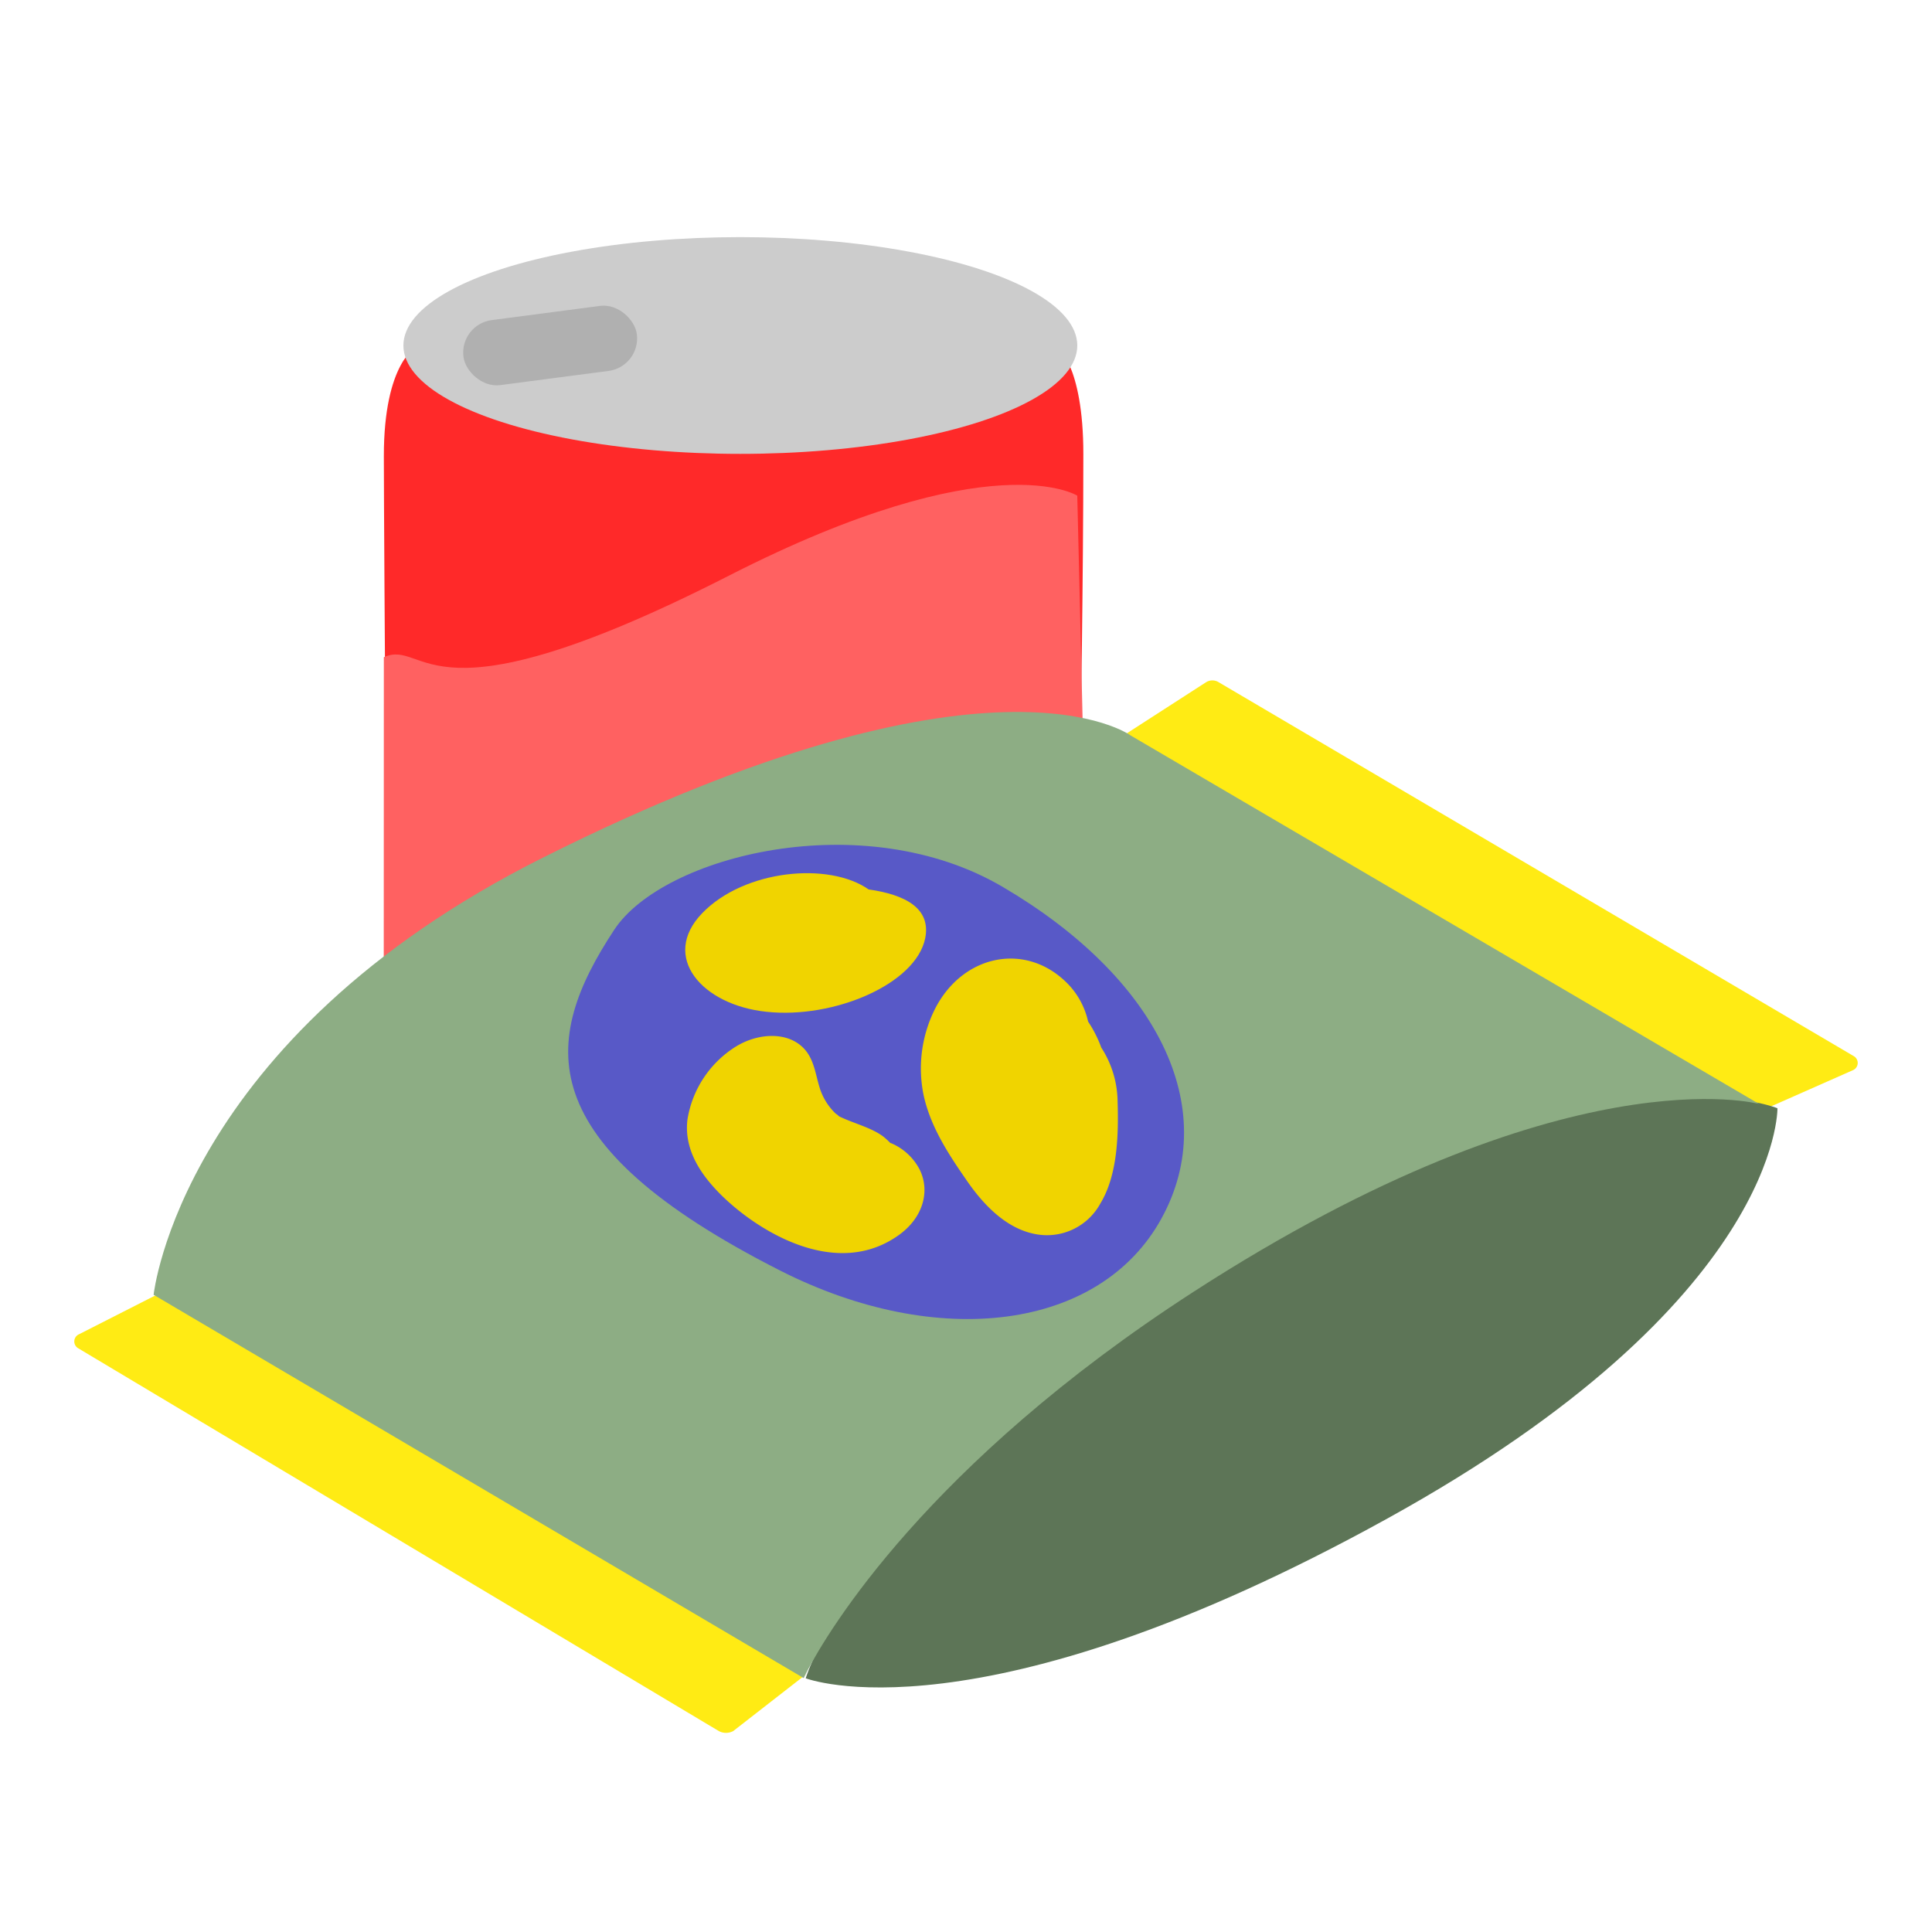 <svg xmlns="http://www.w3.org/2000/svg" width="325" height="325" viewBox="0 0 325 325"><g id="Soda"><path d="M70.13,58.28s-5.56,2.59-5.56,18.45c0,12.63.68,105.43.68,105.43l16.3,10.38,100.21-67.9s.48-27.26.48-48.28c0-15.14-4.54-18.24-4.54-18.24s-21.31,9.65-50.88,9.65C79.54,67.77,70.13,58.28,70.13,58.28Z" style="fill:#ff2929"/><ellipse cx="124.54" cy="58.12" rx="56.68" ry="18.23" style="fill:#ccc"/><path d="M64.57,110.55c7.28-3.21,6.59,12.55,58.1-13.74,44.19-22.54,58.55-13.43,58.55-13.43l1,42s-4.06,10.86-7.79,14.76c-7.86,8.23-16.25,15.1-26.63,19.74-4.79,2.14-10.51,2.27-15.29,4.41-4.38,1.95-7.06-.4-11.25,1.95-15.13,8.51-54.87,18.17-56.71,8.57" style="fill:#ff6161"/><rect x="77.84" y="52.61" width="29.41" height="11.03" rx="5.51" transform="translate(-6.77 12.52) rotate(-7.47)" style="fill:#b0b0b0"/></g><g id="Chips"><path d="M189.46,123.42l13.43-8.66a2,2,0,0,1,2.11,0l106.85,62.91a1.32,1.32,0,0,1-.14,2.35l-24.32,10.75Z" style="fill:#ffeb14"/><path d="M135.54,281.7l-12.2,9.5a2.59,2.59,0,0,1-2.42,0L13.15,226.8a1.32,1.32,0,0,1,.14-2.35l13.9-7.07Z" style="fill:#ffeb14"/><path d="M233.41,255.43c-69,38.12-97.87,26.89-97.87,26.89s7.93-28.28,65.17-65.57C267.54,173.2,299,186.43,299,186.43S299.63,218.86,233.41,255.43Z" style="fill:#5d7557"/><path d="M25.84,217.81s4.54-43,65.49-73.54c75.5-37.86,98.85-20.56,98.85-20.56l105.74,62s-32.48-8.91-95.12,31.58c-45,29.08-61.61,57.35-64.94,63.68-.45.86-.66,1.32-.66,1.32Z" style="fill:#8dad84"/><path d="M103.33,156.4c8.23-12.5,41.94-21,65.39-7.18,25.67,15.08,37,37,26.64,55.79s-37.6,22.19-64.15,8.71C88.91,192.24,91,175.1,103.33,156.4Z" style="fill:#2c14ff;opacity:0.541"/><path d="M155.64,157.82c1-5.06-3.41-7.33-9.52-8.2-6.68-4.68-20.91-3.35-28,4s0,15.46,10.81,16.58C140.25,171.43,154.09,165.54,155.64,157.82Z" style="fill:#f0d400"/><path d="M188,185.23a17,17,0,0,0-2.74-9,20.47,20.47,0,0,0-2.22-4.38,13.2,13.2,0,0,0-4-6.92c-6.89-6.38-17.08-4.23-21.7,4.68a22.3,22.3,0,0,0-2,14.47c1.13,5.42,4.27,10.15,7.18,14.35,3,4.41,6.86,8.28,11.67,9.17a10.23,10.23,0,0,0,10.93-5.18C188,197.67,188.18,190.9,188,185.23Z" style="fill:#f0d400"/><path d="M154.68,196.7a9.65,9.65,0,0,0-4.56-4.3l-.37-.15a13,13,0,0,0-1.09-1c-2-1.56-5.09-2.27-7.53-3.47a2.18,2.18,0,0,0-.53-.43,10.14,10.14,0,0,1-2.77-4.55c-.61-2-.86-4.19-2.17-5.92-2.56-3.36-7.85-3.31-11.9-.81a17.78,17.78,0,0,0-8.12,12.28c-.61,5.1,2.29,9.36,5.85,12.84,6.28,6.11,19.24,14,29.64,6.62C155.23,204.92,156.55,200.42,154.68,196.7Z" style="fill:#f0d400"/></g></svg>